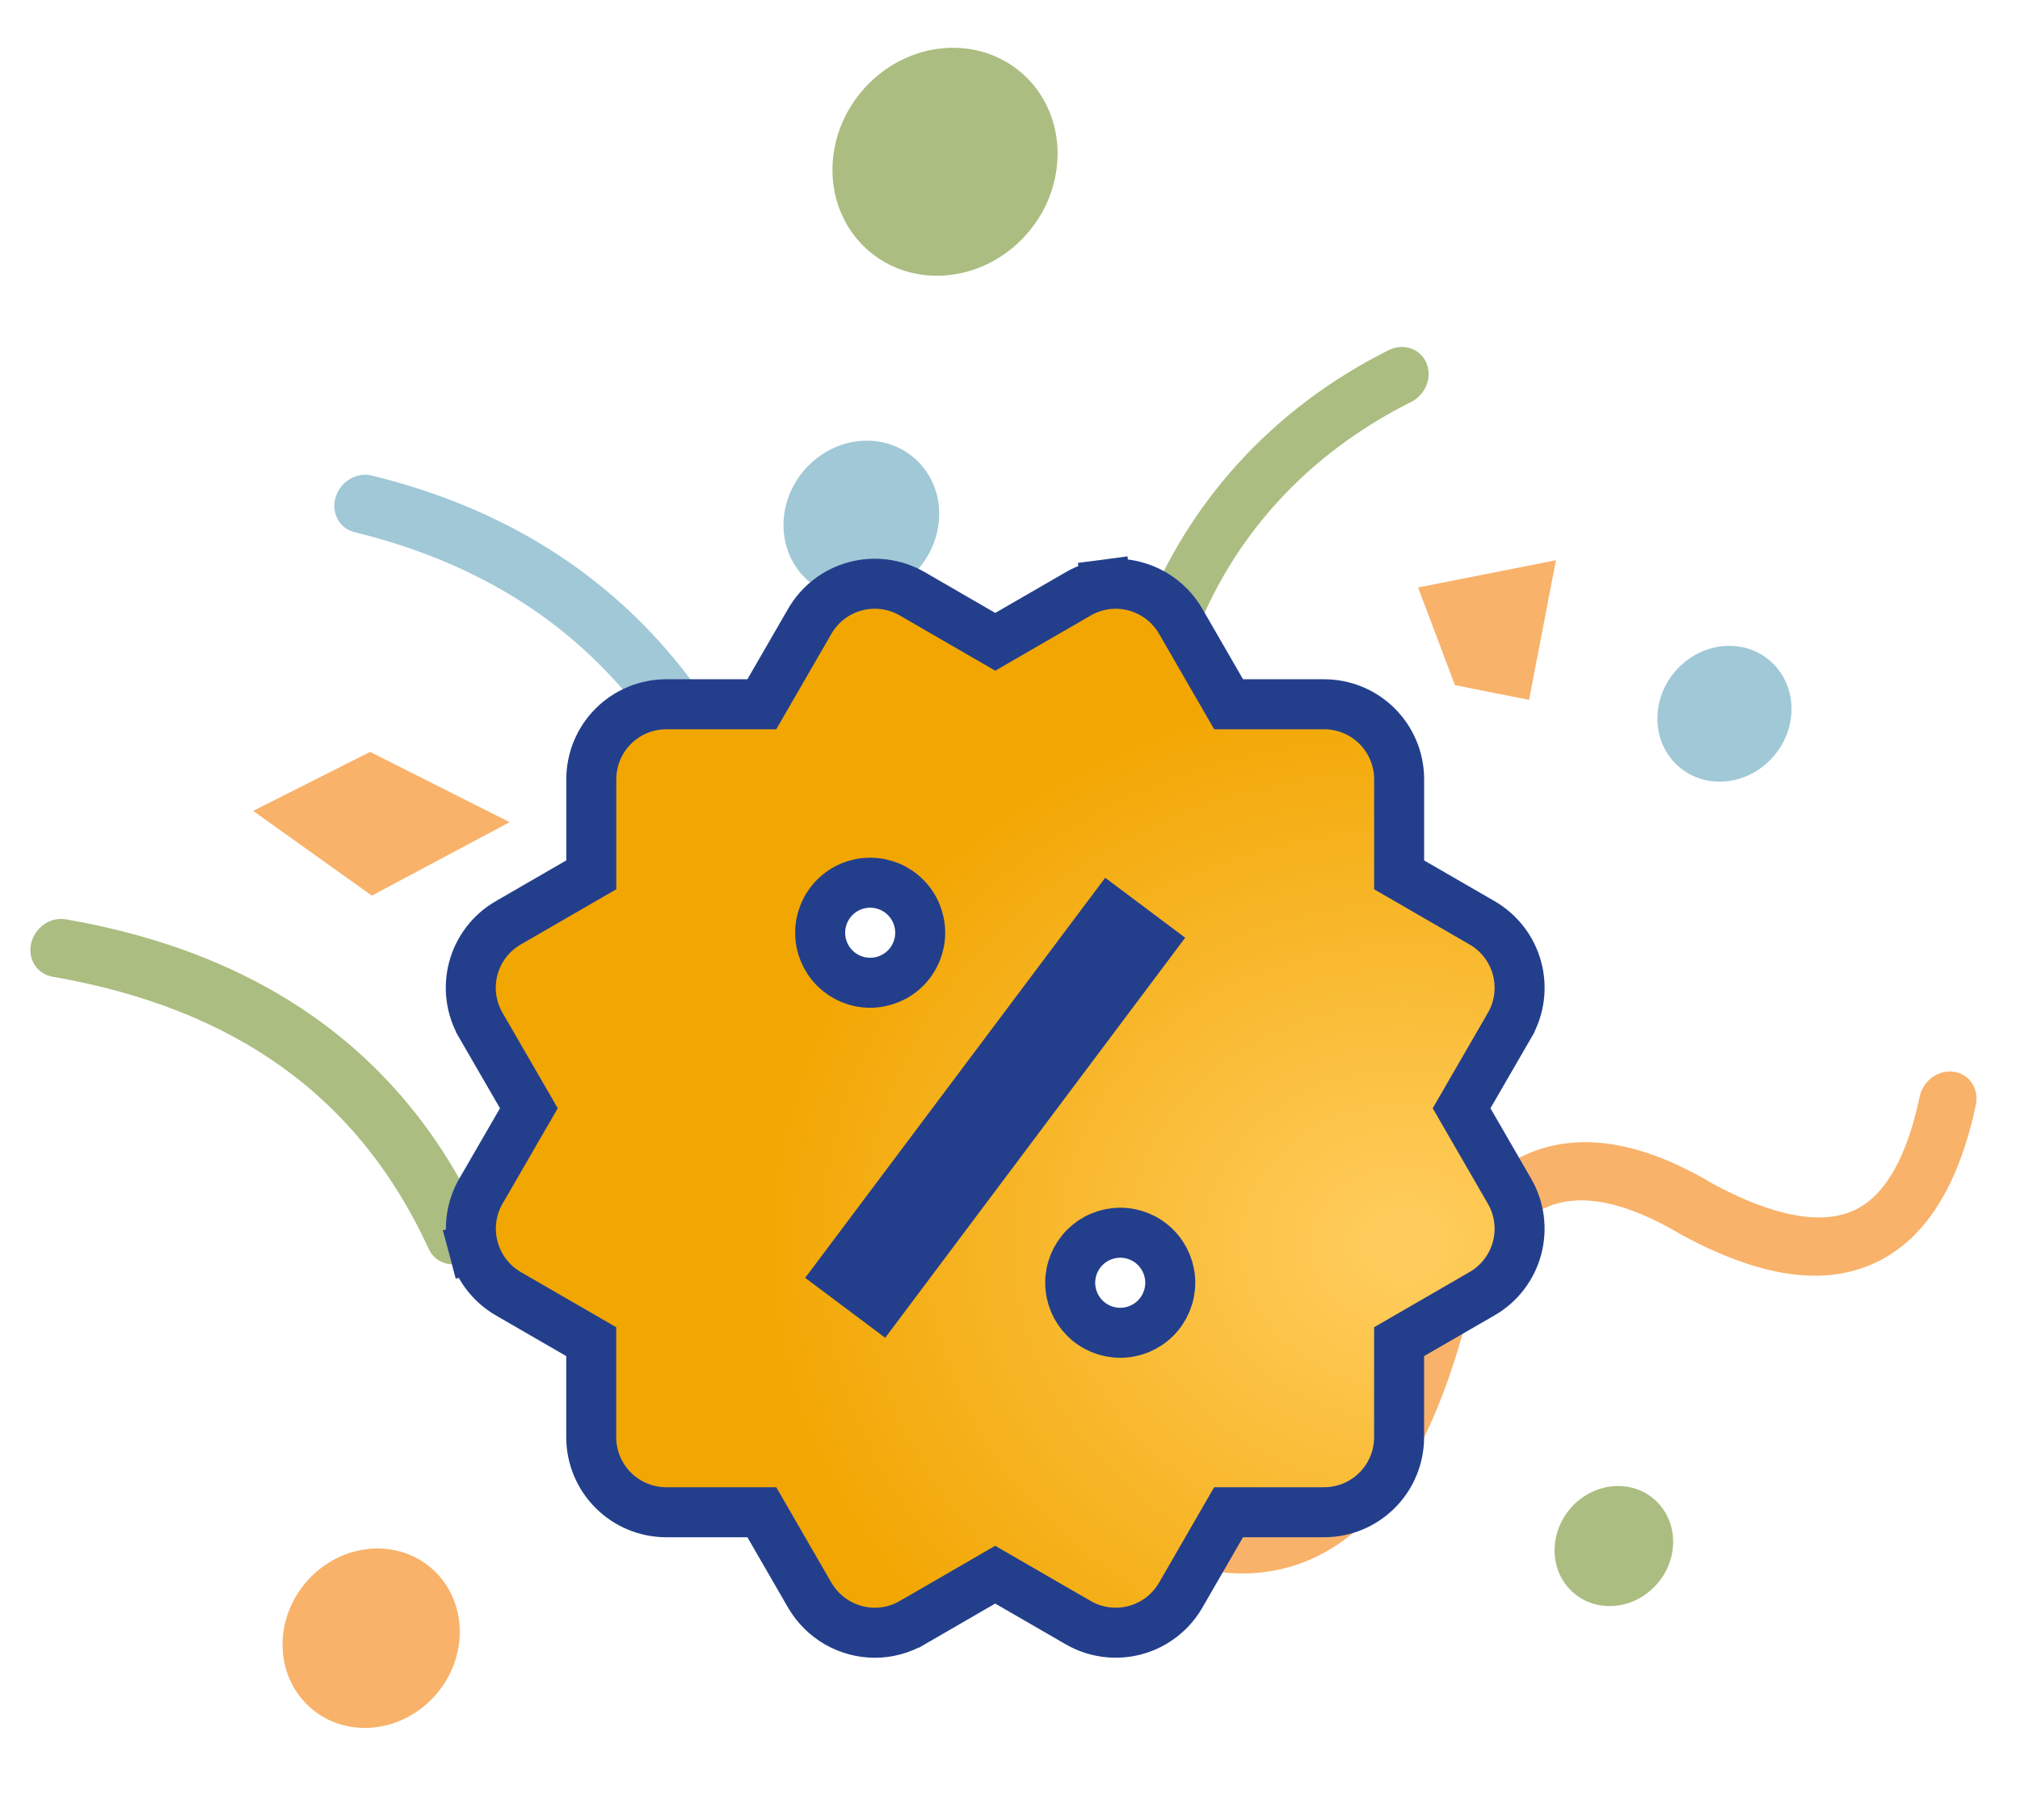 <svg width="101" height="91" viewBox="0 0 101 91" fill="none" xmlns="http://www.w3.org/2000/svg">
<path d="M45.719 28.655C47.293 27.062 47.38 24.569 45.916 23.086C44.451 21.603 41.988 21.692 40.415 23.285C38.842 24.878 38.754 27.371 40.219 28.854C41.683 30.337 44.146 30.248 45.719 28.655Z" fill="#A0C8D7"/>
<path d="M51.087 11.969C53.362 9.666 53.489 6.061 51.371 3.916C49.253 1.772 45.691 1.901 43.416 4.204C41.141 6.507 41.014 10.112 43.132 12.257C45.25 14.401 48.812 14.272 51.087 11.969Z" fill="#ABBD81"/>
<path d="M21.577 84.949C23.368 83.136 23.468 80.298 21.801 78.61C20.134 76.922 17.33 77.024 15.539 78.837C13.749 80.65 13.649 83.487 15.316 85.175C16.983 86.863 19.786 86.762 21.577 84.949Z" fill="#F8B26A"/>
<path d="M88.508 37.993C89.863 36.621 89.939 34.473 88.677 33.196C87.415 31.919 85.294 31.995 83.938 33.367C82.583 34.739 82.507 36.887 83.769 38.164C85.031 39.442 87.153 39.365 88.508 37.993Z" fill="#A0C8D7"/>
<path d="M40.274 49.712C40.088 49.901 39.86 50.039 39.612 50.114C39.364 50.188 39.105 50.196 38.863 50.137C38.621 50.077 38.403 49.952 38.232 49.774C38.061 49.596 37.943 49.373 37.891 49.125C35.213 36.635 28.615 29.267 17.723 26.602C17.359 26.513 17.056 26.278 16.88 25.95C16.703 25.622 16.669 25.227 16.783 24.851C16.897 24.476 17.151 24.151 17.489 23.949C17.826 23.747 18.22 23.683 18.584 23.772C30.387 26.659 37.829 34.918 40.702 48.316C40.811 48.827 40.632 49.351 40.274 49.712Z" fill="#A0C8D7"/>
<path d="M59.245 50.638C59.067 50.819 58.85 50.953 58.614 51.03C58.378 51.106 58.131 51.122 57.897 51.076C57.661 51.03 57.446 50.923 57.271 50.765C57.096 50.608 56.966 50.405 56.894 50.175C52.599 36.536 57.635 23.409 69.433 17.503C69.606 17.417 69.793 17.364 69.982 17.349C70.171 17.334 70.358 17.356 70.533 17.415C70.708 17.474 70.867 17.568 71.001 17.692C71.136 17.816 71.243 17.967 71.317 18.138C71.391 18.308 71.429 18.493 71.431 18.684C71.432 18.874 71.397 19.066 71.326 19.248C71.255 19.43 71.15 19.598 71.018 19.743C70.885 19.889 70.728 20.008 70.554 20.095C60.028 25.361 55.742 36.753 59.638 49.117C59.718 49.372 59.724 49.65 59.655 49.92C59.586 50.189 59.444 50.438 59.245 50.638Z" fill="#ABBD81"/>
<path d="M23.728 62.741C23.561 62.91 23.36 63.039 23.14 63.118C22.92 63.197 22.688 63.222 22.464 63.193C22.241 63.163 22.031 63.079 21.852 62.948C21.674 62.817 21.532 62.642 21.439 62.438C17.96 54.867 11.803 50.414 2.617 48.823C2.434 48.792 2.261 48.723 2.109 48.622C1.956 48.52 1.827 48.388 1.729 48.233C1.631 48.077 1.566 47.901 1.537 47.715C1.507 47.529 1.515 47.337 1.56 47.148C1.604 46.96 1.685 46.78 1.796 46.618C1.907 46.456 2.047 46.316 2.208 46.205C2.369 46.094 2.548 46.015 2.735 45.972C2.921 45.93 3.111 45.924 3.294 45.956C13.261 47.68 20.247 52.762 24.059 61.06C24.183 61.327 24.217 61.633 24.158 61.935C24.099 62.237 23.948 62.518 23.728 62.741Z" fill="#ABBD81"/>
<path d="M95.747 61.714C95.225 62.246 94.624 62.69 93.968 63.025C91.389 64.337 88.174 63.925 84.142 61.763C81.302 60.063 79.023 59.6 77.314 60.357C75.478 61.171 74.009 63.497 72.955 67.272C71.193 73.152 68.699 76.665 65.322 78.038C61.979 79.396 58.052 78.523 53.317 75.368C53.019 75.159 52.822 74.834 52.769 74.462C52.715 74.09 52.81 73.702 53.032 73.38C53.253 73.058 53.585 72.828 53.956 72.739C54.326 72.65 54.706 72.709 55.014 72.904C58.891 75.486 62.055 76.309 64.419 75.348C66.818 74.375 68.763 71.443 70.203 66.641C71.536 61.87 73.54 58.94 76.326 57.703C78.943 56.545 82.091 57.047 85.681 59.199C88.763 60.851 91.186 61.279 92.831 60.443C94.294 59.696 95.355 57.803 95.985 54.813C96.025 54.624 96.101 54.442 96.208 54.278C96.315 54.113 96.452 53.969 96.611 53.855C96.769 53.74 96.946 53.656 97.132 53.609C97.318 53.561 97.508 53.551 97.692 53.578C97.877 53.604 98.052 53.668 98.207 53.766C98.362 53.863 98.494 53.991 98.597 54.144C98.699 54.297 98.769 54.471 98.803 54.656C98.837 54.84 98.834 55.033 98.794 55.222C98.185 58.105 97.164 60.279 95.747 61.714Z" fill="#F8B26A"/>
<path d="M82.713 79.331C83.912 78.118 83.978 76.219 82.863 75.09C81.747 73.96 79.872 74.028 78.673 75.241C77.475 76.454 77.408 78.353 78.524 79.482C79.639 80.612 81.515 80.544 82.713 79.331Z" fill="#ABBD81"/>
<path d="M12.656 40.536L18.592 44.771L25.482 41.1L18.506 37.587L12.656 40.536Z" fill="#F8B26A"/>
<path d="M70.904 29.367L72.747 34.249L76.453 34.985L77.798 28.006L70.904 29.367Z" fill="#F8B26A"/>
<path d="M75.477 51.257L75.477 51.256C75.975 50.395 76.11 49.372 75.853 48.411C75.597 47.451 74.969 46.632 74.109 46.134L74.108 46.133L69.957 43.734V38.956C69.957 37.961 69.562 37.007 68.859 36.304C68.156 35.601 67.202 35.206 66.207 35.206H61.431L59.035 31.058L59.033 31.055C58.535 30.198 57.719 29.572 56.763 29.312L56.762 29.312C56.285 29.182 55.788 29.149 55.298 29.214L55.461 30.453L55.298 29.214C54.809 29.278 54.337 29.439 53.911 29.686C53.91 29.687 53.91 29.687 53.909 29.688L49.763 32.084L45.614 29.684L45.612 29.683C44.751 29.186 43.728 29.051 42.767 29.308C41.806 29.566 40.987 30.194 40.49 31.056L38.091 35.206H33.315C32.321 35.206 31.367 35.601 30.663 36.304C29.96 37.007 29.565 37.961 29.565 38.956V43.732L25.417 46.13C25.416 46.13 25.416 46.13 25.416 46.13C24.988 46.376 24.614 46.704 24.314 47.095C24.013 47.486 23.793 47.933 23.666 48.41C23.538 48.886 23.507 49.383 23.572 49.873C23.637 50.361 23.799 50.832 24.046 51.258C24.047 51.258 24.047 51.259 24.047 51.259L26.443 55.401L24.046 59.545L24.044 59.548C23.549 60.408 23.415 61.429 23.671 62.389L24.874 62.068L23.671 62.389C23.926 63.347 24.55 64.167 25.407 64.667L25.412 64.67L29.562 67.069V71.846C29.562 72.84 29.958 73.794 30.661 74.497C31.364 75.201 32.318 75.596 33.312 75.596H38.091L40.49 79.746L40.494 79.752C40.825 80.317 41.297 80.787 41.864 81.115C42.432 81.442 43.075 81.617 43.73 81.621H43.737C44.393 81.621 45.041 81.447 45.615 81.115L45.616 81.115L49.76 78.717L53.91 81.115L53.911 81.116C54.771 81.612 55.794 81.747 56.754 81.491C57.714 81.234 58.533 80.607 59.031 79.748L59.032 79.746L61.429 75.596H66.205C67.2 75.596 68.153 75.201 68.857 74.497C69.56 73.794 69.955 72.84 69.955 71.846V67.069L74.106 64.67C74.106 64.67 74.106 64.67 74.106 64.67C74.532 64.424 74.906 64.096 75.206 63.705C75.505 63.313 75.725 62.867 75.852 62.391C75.979 61.915 76.011 61.418 75.947 60.93C75.882 60.441 75.721 59.971 75.474 59.544L73.079 55.401L75.477 51.257ZM43.51 44.126C44.173 44.126 44.809 44.39 45.278 44.859C45.747 45.328 46.01 45.964 46.01 46.628C46.01 47.291 45.746 47.927 45.277 48.396C44.808 48.865 44.171 49.128 43.508 49.128C42.845 49.128 42.209 48.864 41.739 48.395C41.271 47.926 41.007 47.289 41.008 46.626C41.008 45.963 41.272 45.327 41.741 44.858C42.21 44.389 42.846 44.125 43.51 44.126ZM57.51 47.126L44.01 65.126L42.01 63.628L55.51 45.628L57.51 47.126ZM56.011 66.626C55.682 66.626 55.357 66.561 55.053 66.435C54.75 66.309 54.474 66.125 54.242 65.892C54.01 65.66 53.826 65.384 53.7 65.081C53.575 64.777 53.51 64.452 53.51 64.124C53.51 63.795 53.575 63.47 53.701 63.166C53.827 62.863 54.011 62.587 54.243 62.355C54.476 62.123 54.751 61.939 55.055 61.813C55.358 61.688 55.684 61.623 56.012 61.623C56.675 61.623 57.312 61.887 57.781 62.356C58.249 62.825 58.513 63.462 58.513 64.125C58.512 64.789 58.249 65.425 57.779 65.894C57.31 66.362 56.674 66.626 56.011 66.626Z" fill="#E67817"/>
<path d="M75.477 51.257L75.477 51.256C75.975 50.395 76.11 49.372 75.853 48.411C75.597 47.451 74.969 46.632 74.109 46.134L74.108 46.133L69.957 43.734V38.956C69.957 37.961 69.562 37.007 68.859 36.304C68.156 35.601 67.202 35.206 66.207 35.206H61.431L59.035 31.058L59.033 31.055C58.535 30.198 57.719 29.572 56.763 29.312L56.762 29.312C56.285 29.182 55.788 29.149 55.298 29.214L55.461 30.453L55.298 29.214C54.809 29.278 54.337 29.439 53.911 29.686C53.91 29.687 53.91 29.687 53.909 29.688L49.763 32.084L45.614 29.684L45.612 29.683C44.751 29.186 43.728 29.051 42.767 29.308C41.806 29.566 40.987 30.194 40.49 31.056L38.091 35.206H33.315C32.321 35.206 31.367 35.601 30.663 36.304C29.96 37.007 29.565 37.961 29.565 38.956V43.732L25.417 46.13C25.416 46.13 25.416 46.13 25.416 46.13C24.988 46.376 24.614 46.704 24.314 47.095C24.013 47.486 23.793 47.933 23.666 48.41C23.538 48.886 23.507 49.383 23.572 49.873C23.637 50.361 23.799 50.832 24.046 51.258C24.047 51.258 24.047 51.259 24.047 51.259L26.443 55.401L24.046 59.545L24.044 59.548C23.549 60.408 23.415 61.429 23.671 62.389L24.874 62.068L23.671 62.389C23.926 63.347 24.55 64.167 25.407 64.667L25.412 64.67L29.562 67.069V71.846C29.562 72.84 29.958 73.794 30.661 74.497C31.364 75.201 32.318 75.596 33.312 75.596H38.091L40.49 79.746L40.494 79.752C40.825 80.317 41.297 80.787 41.864 81.115C42.432 81.442 43.075 81.617 43.73 81.621H43.737C44.393 81.621 45.041 81.447 45.615 81.115L45.616 81.115L49.76 78.717L53.91 81.115L53.911 81.116C54.771 81.612 55.794 81.747 56.754 81.491C57.714 81.234 58.533 80.607 59.031 79.748L59.032 79.746L61.429 75.596H66.205C67.2 75.596 68.153 75.201 68.857 74.497C69.56 73.794 69.955 72.84 69.955 71.846V67.069L74.106 64.67C74.106 64.67 74.106 64.67 74.106 64.67C74.532 64.424 74.906 64.096 75.206 63.705C75.505 63.313 75.725 62.867 75.852 62.391C75.979 61.915 76.011 61.418 75.947 60.93C75.882 60.441 75.721 59.971 75.474 59.544L73.079 55.401L75.477 51.257ZM43.51 44.126C44.173 44.126 44.809 44.39 45.278 44.859C45.747 45.328 46.01 45.964 46.01 46.628C46.01 47.291 45.746 47.927 45.277 48.396C44.808 48.865 44.171 49.128 43.508 49.128C42.845 49.128 42.209 48.864 41.739 48.395C41.271 47.926 41.007 47.289 41.008 46.626C41.008 45.963 41.272 45.327 41.741 44.858C42.21 44.389 42.846 44.125 43.51 44.126ZM57.51 47.126L44.01 65.126L42.01 63.628L55.51 45.628L57.51 47.126ZM56.011 66.626C55.682 66.626 55.357 66.561 55.053 66.435C54.75 66.309 54.474 66.125 54.242 65.892C54.01 65.66 53.826 65.384 53.7 65.081C53.575 64.777 53.51 64.452 53.51 64.124C53.51 63.795 53.575 63.47 53.701 63.166C53.827 62.863 54.011 62.587 54.243 62.355C54.476 62.123 54.751 61.939 55.055 61.813C55.358 61.688 55.684 61.623 56.012 61.623C56.675 61.623 57.312 61.887 57.781 62.356C58.249 62.825 58.513 63.462 58.513 64.125C58.512 64.789 58.249 65.425 57.779 65.894C57.31 66.362 56.674 66.626 56.011 66.626Z" fill="url(#paint0_radial_1160_17175)"/>
<path d="M75.477 51.257L75.477 51.256C75.975 50.395 76.11 49.372 75.853 48.411C75.597 47.451 74.969 46.632 74.109 46.134L74.108 46.133L69.957 43.734V38.956C69.957 37.961 69.562 37.007 68.859 36.304C68.156 35.601 67.202 35.206 66.207 35.206H61.431L59.035 31.058L59.033 31.055C58.535 30.198 57.719 29.572 56.763 29.312L56.762 29.312C56.285 29.182 55.788 29.149 55.298 29.214L55.461 30.453L55.298 29.214C54.809 29.278 54.337 29.439 53.911 29.686C53.91 29.687 53.91 29.687 53.909 29.688L49.763 32.084L45.614 29.684L45.612 29.683C44.751 29.186 43.728 29.051 42.767 29.308C41.806 29.566 40.987 30.194 40.49 31.056L38.091 35.206H33.315C32.321 35.206 31.367 35.601 30.663 36.304C29.96 37.007 29.565 37.961 29.565 38.956V43.732L25.417 46.13C25.416 46.13 25.416 46.13 25.416 46.13C24.988 46.376 24.614 46.704 24.314 47.095C24.013 47.486 23.793 47.933 23.666 48.41C23.538 48.886 23.507 49.383 23.572 49.873C23.637 50.361 23.799 50.832 24.046 51.258C24.047 51.258 24.047 51.259 24.047 51.259L26.443 55.401L24.046 59.545L24.044 59.548C23.549 60.408 23.415 61.429 23.671 62.389L24.874 62.068L23.671 62.389C23.926 63.347 24.55 64.167 25.407 64.667L25.412 64.67L29.562 67.069V71.846C29.562 72.84 29.958 73.794 30.661 74.497C31.364 75.201 32.318 75.596 33.312 75.596H38.091L40.49 79.746L40.494 79.752C40.825 80.317 41.297 80.787 41.864 81.115C42.432 81.442 43.075 81.617 43.73 81.621H43.737C44.393 81.621 45.041 81.447 45.615 81.115L45.616 81.115L49.76 78.717L53.91 81.115L53.911 81.116C54.771 81.612 55.794 81.747 56.754 81.491C57.714 81.234 58.533 80.607 59.031 79.748L59.032 79.746L61.429 75.596H66.205C67.2 75.596 68.153 75.201 68.857 74.497C69.56 73.794 69.955 72.84 69.955 71.846V67.069L74.106 64.67C74.106 64.67 74.106 64.67 74.106 64.67C74.532 64.424 74.906 64.096 75.206 63.705C75.505 63.313 75.725 62.867 75.852 62.391C75.979 61.915 76.011 61.418 75.947 60.93C75.882 60.441 75.721 59.971 75.474 59.544L73.079 55.401L75.477 51.257ZM43.51 44.126C44.173 44.126 44.809 44.39 45.278 44.859C45.747 45.328 46.01 45.964 46.01 46.628C46.01 47.291 45.746 47.927 45.277 48.396C44.808 48.865 44.171 49.128 43.508 49.128C42.845 49.128 42.209 48.864 41.739 48.395C41.271 47.926 41.007 47.289 41.008 46.626C41.008 45.963 41.272 45.327 41.741 44.858C42.21 44.389 42.846 44.125 43.51 44.126ZM57.51 47.126L44.01 65.126L42.01 63.628L55.51 45.628L57.51 47.126ZM56.011 66.626C55.682 66.626 55.357 66.561 55.053 66.435C54.75 66.309 54.474 66.125 54.242 65.892C54.01 65.66 53.826 65.384 53.7 65.081C53.575 64.777 53.51 64.452 53.51 64.124C53.51 63.795 53.575 63.47 53.701 63.166C53.827 62.863 54.011 62.587 54.243 62.355C54.476 62.123 54.751 61.939 55.055 61.813C55.358 61.688 55.684 61.623 56.012 61.623C56.675 61.623 57.312 61.887 57.781 62.356C58.249 62.825 58.513 63.462 58.513 64.125C58.512 64.789 58.249 65.425 57.779 65.894C57.31 66.362 56.674 66.626 56.011 66.626Z" stroke="#233F8C" stroke-width="2.5" stroke-linecap="square"/>
<defs>
<radialGradient id="paint0_radial_1160_17175" cx="0" cy="0" r="1" gradientUnits="userSpaceOnUse" gradientTransform="translate(70.175 62.232) rotate(180) scale(32.644 28.433)">
<stop offset="0.038" stop-color="#FFCC5C"/>
<stop offset="1" stop-color="#F2A602"/>
</radialGradient>
</defs>
</svg>
